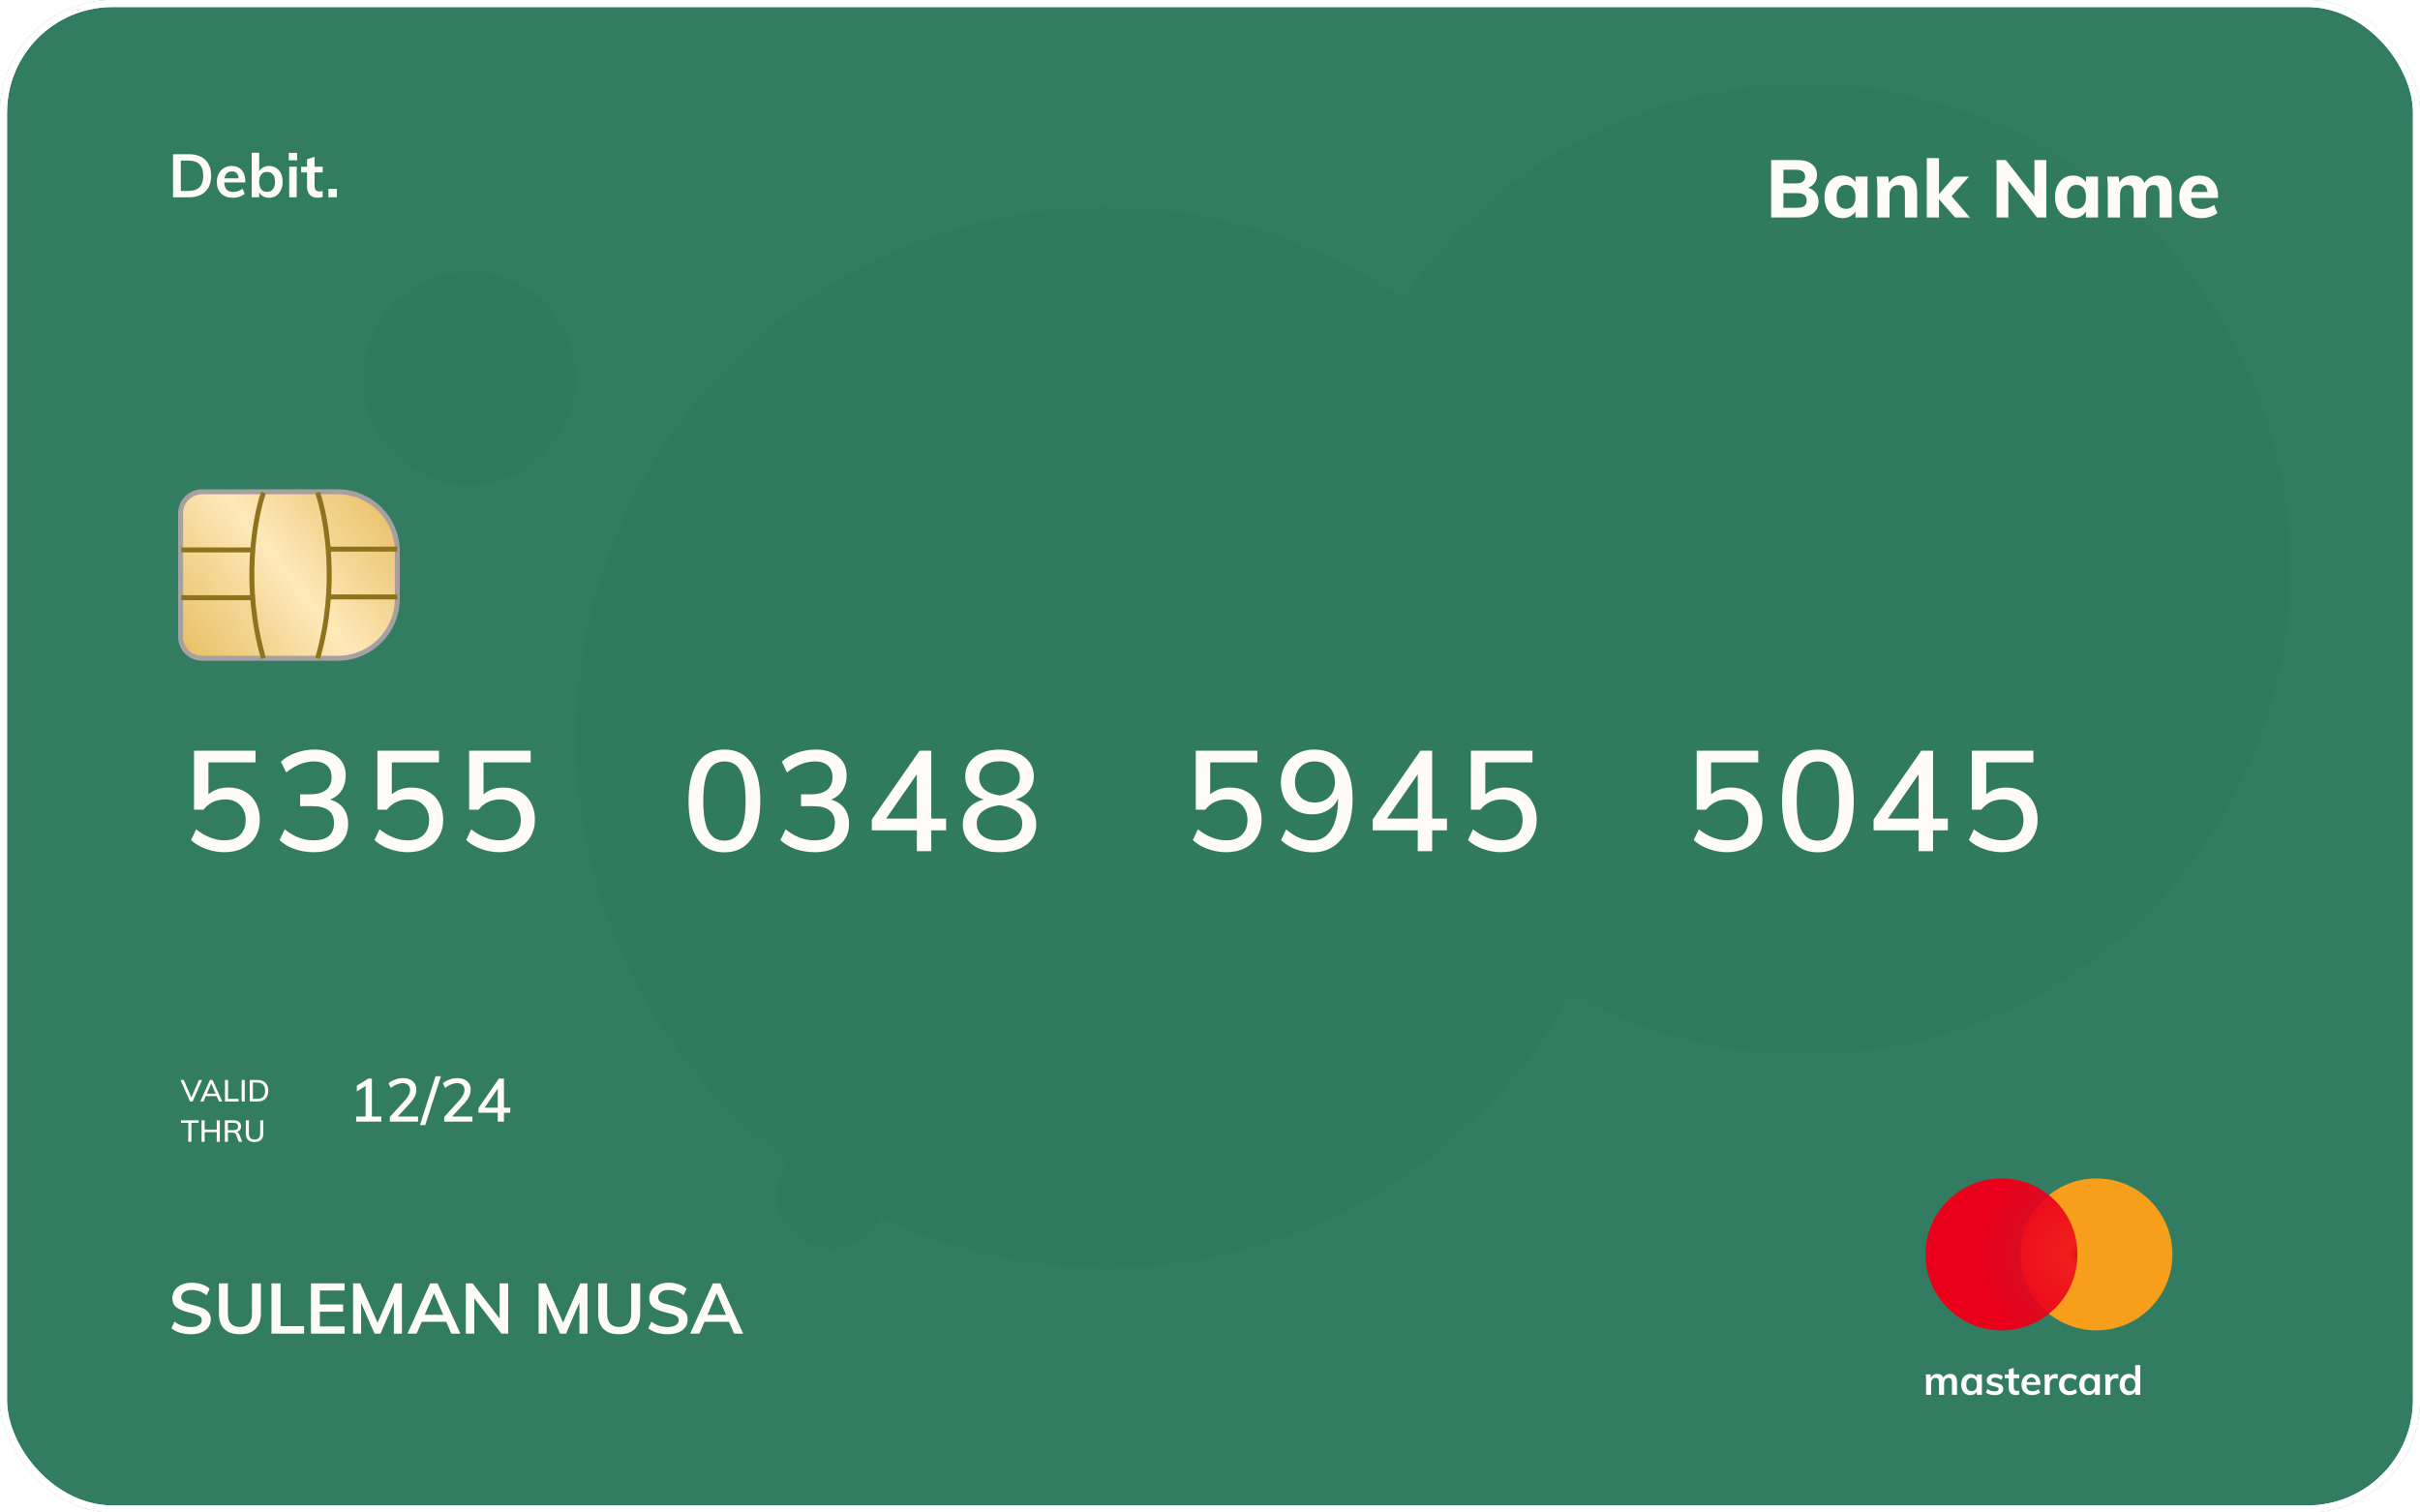 <svg width="120" height="75" viewBox="0 0 120 75" fill="none" xmlns="http://www.w3.org/2000/svg">
<g filter="url(#filter0_b)">
<rect y="-1.52588e-05" width="120" height="75" rx="5.582" fill="#317B60" fill-opacity="0.99"/>
<rect x="0.174" y="0.174" width="119.651" height="74.651" rx="5.408" stroke="white" stroke-width="0.349"/>
<rect x="0.174" y="0.174" width="119.651" height="74.651" rx="5.408" stroke="white" stroke-width="0.349"/>
</g>
<ellipse cx="89.519" cy="28.235" rx="24.064" ry="24.064" fill="#317B60" fill-opacity="0.99"/>
<ellipse cx="54.867" cy="36.578" rx="26.31" ry="26.31" fill="#317B60" fill-opacity="0.99"/>
<ellipse cx="23.262" cy="18.77" rx="5.294" ry="5.294" fill="#317B60" fill-opacity="0.99"/>
<ellipse cx="41.23" cy="59.198" rx="2.727" ry="2.727" fill="#317B60" fill-opacity="0.99"/>
<path d="M8.955 25.452V31.576C8.955 32.165 9.433 32.642 10.022 32.642H16.746C18.378 32.642 19.701 31.319 19.701 29.687V27.34C19.701 25.708 18.378 24.385 16.746 24.385H10.022C9.433 24.385 8.955 24.863 8.955 25.452Z" fill="url(#paint0_linear)" stroke="#A7A0A0" stroke-width="0.246"/>
<path d="M13.064 24.425C12.629 25.676 12.021 29.071 13.064 32.642" stroke="#8D731D" stroke-width="0.246"/>
<path d="M15.75 24.425C16.185 25.676 16.793 29.071 15.75 32.642" stroke="#8D731D" stroke-width="0.246"/>
<path d="M8.995 27.269H12.55" stroke="#8D731D" stroke-width="0.246"/>
<path d="M16.304 27.23H19.701" stroke="#8D731D" stroke-width="0.246"/>
<path d="M8.995 29.64H12.55" stroke="#8D731D" stroke-width="0.246"/>
<path d="M16.304 29.6H19.701" stroke="#8D731D" stroke-width="0.246"/>
<path d="M9.461 66.162C9.27 66.162 9.09 66.136 8.922 66.085C8.756 66.034 8.615 65.96 8.498 65.864L8.652 65.535C8.774 65.626 8.9 65.694 9.03 65.738C9.163 65.78 9.308 65.801 9.464 65.801C9.637 65.801 9.77 65.771 9.863 65.71C9.959 65.65 10.007 65.565 10.007 65.455C10.007 65.362 9.963 65.29 9.874 65.241C9.788 65.19 9.644 65.142 9.443 65.098C9.131 65.03 8.903 64.943 8.761 64.835C8.619 64.728 8.547 64.572 8.547 64.366C8.547 64.219 8.587 64.089 8.666 63.974C8.746 63.86 8.858 63.77 9.002 63.705C9.149 63.64 9.319 63.607 9.51 63.607C9.685 63.607 9.851 63.634 10.007 63.687C10.166 63.739 10.295 63.811 10.395 63.904L10.245 64.233C10.023 64.056 9.778 63.967 9.51 63.967C9.349 63.967 9.222 64.001 9.128 64.069C9.035 64.134 8.988 64.224 8.988 64.338C8.988 64.436 9.029 64.511 9.111 64.562C9.195 64.614 9.337 64.662 9.538 64.706C9.746 64.755 9.915 64.809 10.045 64.867C10.176 64.923 10.276 64.996 10.346 65.087C10.416 65.176 10.451 65.288 10.451 65.423C10.451 65.573 10.412 65.703 10.332 65.815C10.253 65.925 10.139 66.01 9.989 66.071C9.84 66.132 9.664 66.162 9.461 66.162ZM11.899 66.162C11.556 66.162 11.296 66.074 11.118 65.899C10.943 65.722 10.856 65.463 10.856 65.122V63.638H11.3V65.147C11.3 65.362 11.351 65.525 11.451 65.637C11.551 65.747 11.7 65.801 11.899 65.801C12.092 65.801 12.239 65.745 12.34 65.633C12.443 65.521 12.494 65.359 12.494 65.147V63.638H12.938V65.122C12.938 65.461 12.85 65.719 12.672 65.896C12.495 66.073 12.237 66.162 11.899 66.162ZM13.461 63.638H13.912V65.759H15.078V66.13H13.461V63.638ZM15.419 63.638H17.085V63.995H15.86V64.685H17.012V65.042H15.86V65.773H17.085V66.13H15.419V63.638ZM19.93 63.638V66.13H19.531V64.583L18.869 66.13H18.572L17.907 64.601V66.13H17.508V63.638H17.865L18.722 65.588L19.573 63.638H19.93ZM22.13 65.546H20.912L20.66 66.13H20.205L21.332 63.638H21.699L22.83 66.13H22.378L22.13 65.546ZM21.979 65.196L21.521 64.128L21.062 65.196H21.979ZM25.199 63.638V66.13H24.863L23.519 64.384V66.13H23.099V63.638H23.435L24.776 65.381V63.638H25.199ZM29.131 63.638V66.13H28.732V64.583L28.07 66.13H27.773L27.108 64.601V66.13H26.709V63.638H27.066L27.923 65.588L28.774 63.638H29.131ZM30.704 66.162C30.361 66.162 30.101 66.074 29.924 65.899C29.749 65.722 29.662 65.463 29.662 65.122V63.638H30.106V65.147C30.106 65.362 30.156 65.525 30.256 65.637C30.357 65.747 30.506 65.801 30.704 65.801C30.898 65.801 31.045 65.745 31.145 65.633C31.248 65.521 31.299 65.359 31.299 65.147V63.638H31.744V65.122C31.744 65.461 31.655 65.719 31.478 65.896C31.301 66.073 31.043 66.162 30.704 66.162ZM33.11 66.162C32.919 66.162 32.739 66.136 32.571 66.085C32.405 66.034 32.264 65.96 32.147 65.864L32.301 65.535C32.423 65.626 32.549 65.694 32.679 65.738C32.812 65.78 32.957 65.801 33.113 65.801C33.286 65.801 33.419 65.771 33.512 65.71C33.608 65.65 33.656 65.565 33.656 65.455C33.656 65.362 33.611 65.29 33.523 65.241C33.437 65.19 33.293 65.142 33.092 65.098C32.78 65.03 32.552 64.943 32.41 64.835C32.267 64.728 32.196 64.572 32.196 64.366C32.196 64.219 32.236 64.089 32.315 63.974C32.395 63.86 32.507 63.77 32.651 63.705C32.798 63.64 32.968 63.607 33.159 63.607C33.334 63.607 33.499 63.634 33.656 63.687C33.815 63.739 33.944 63.811 34.044 63.904L33.894 64.233C33.672 64.056 33.427 63.967 33.159 63.967C32.998 63.967 32.871 64.001 32.777 64.069C32.684 64.134 32.637 64.224 32.637 64.338C32.637 64.436 32.678 64.511 32.76 64.562C32.844 64.614 32.986 64.662 33.187 64.706C33.395 64.755 33.564 64.809 33.694 64.867C33.825 64.923 33.925 64.996 33.995 65.087C34.065 65.176 34.1 65.288 34.1 65.423C34.1 65.573 34.061 65.703 33.981 65.815C33.902 65.925 33.788 66.01 33.638 66.071C33.489 66.132 33.313 66.162 33.11 66.162ZM36.15 65.546H34.932L34.68 66.13H34.225L35.352 63.638H35.72L36.85 66.13H36.399L36.15 65.546ZM36 65.196L35.541 64.128L35.083 65.196H36Z" fill="#FFFBFB"/>
<path d="M10.023 53.552L9.552 54.62H9.422L8.951 53.552H9.113L9.488 54.425L9.864 53.552H10.023ZM10.745 54.356H10.205L10.091 54.62H9.934L10.409 53.552H10.54L11.017 54.62H10.859L10.745 54.356ZM10.693 54.233L10.475 53.725L10.258 54.233H10.693ZM11.155 53.552H11.31V54.491H11.829V54.62H11.155V53.552ZM11.983 53.552H12.137V54.62H11.983V53.552ZM12.386 53.552H12.759C12.932 53.552 13.066 53.599 13.161 53.692C13.256 53.785 13.304 53.916 13.304 54.085C13.304 54.255 13.256 54.387 13.161 54.481C13.066 54.574 12.932 54.62 12.759 54.62H12.386V53.552ZM12.75 54.491C13.013 54.491 13.145 54.356 13.145 54.085C13.145 53.816 13.013 53.681 12.75 53.681H12.54V54.491H12.75ZM9.335 55.681H8.973V55.552H9.852V55.681H9.491V56.62H9.335V55.681ZM10.901 55.552V56.62H10.747V56.142H10.148V56.62H9.995V55.552H10.148V56.014H10.747V55.552H10.901ZM12.006 56.62H11.842L11.709 56.265C11.695 56.227 11.674 56.201 11.647 56.187C11.62 56.172 11.583 56.164 11.536 56.164H11.302V56.62H11.149V55.552H11.589C11.706 55.552 11.795 55.578 11.857 55.63C11.92 55.682 11.952 55.757 11.952 55.854C11.952 55.924 11.933 55.983 11.896 56.032C11.859 56.081 11.807 56.116 11.739 56.136C11.801 56.147 11.846 56.191 11.874 56.268L12.006 56.62ZM11.571 56.04C11.649 56.04 11.707 56.025 11.745 55.995C11.783 55.964 11.802 55.918 11.802 55.857C11.802 55.796 11.783 55.751 11.745 55.722C11.708 55.692 11.65 55.677 11.571 55.677H11.302V56.04H11.571ZM12.623 56.632C12.481 56.632 12.373 56.595 12.299 56.521C12.226 56.447 12.189 56.339 12.189 56.196V55.552H12.341V56.206C12.341 56.305 12.364 56.38 12.411 56.431C12.459 56.481 12.53 56.506 12.623 56.506C12.715 56.506 12.784 56.481 12.831 56.43C12.879 56.379 12.903 56.304 12.903 56.206V55.552H13.056V56.196C13.056 56.339 13.019 56.447 12.945 56.521C12.872 56.595 12.765 56.632 12.623 56.632Z" fill="#FFFBFB"/>
<path d="M18.909 55.365V55.62H17.661V55.365H18.129V53.853L17.694 54.123V53.838L18.261 53.484H18.441V55.365H18.909ZM20.731 55.365V55.62H19.33V55.389L20.065 54.582C20.159 54.478 20.227 54.384 20.269 54.3C20.313 54.214 20.335 54.129 20.335 54.045C20.335 53.937 20.304 53.855 20.242 53.799C20.18 53.741 20.09 53.712 19.972 53.712C19.774 53.712 19.576 53.79 19.378 53.946L19.267 53.718C19.351 53.64 19.458 53.578 19.588 53.532C19.718 53.484 19.849 53.46 19.981 53.46C20.185 53.46 20.346 53.511 20.464 53.613C20.584 53.715 20.644 53.853 20.644 54.027C20.644 54.151 20.617 54.269 20.563 54.381C20.509 54.491 20.419 54.614 20.293 54.75L19.723 55.365H20.731ZM20.823 55.791L21.597 53.367H21.864L21.087 55.791H20.823ZM23.427 55.365V55.62H22.026V55.389L22.761 54.582C22.855 54.478 22.923 54.384 22.965 54.3C23.009 54.214 23.031 54.129 23.031 54.045C23.031 53.937 23 53.855 22.938 53.799C22.876 53.741 22.786 53.712 22.668 53.712C22.47 53.712 22.272 53.79 22.074 53.946L21.963 53.718C22.047 53.64 22.154 53.578 22.284 53.532C22.414 53.484 22.545 53.46 22.677 53.46C22.881 53.46 23.042 53.511 23.16 53.613C23.28 53.715 23.34 53.853 23.34 54.027C23.34 54.151 23.313 54.269 23.259 54.381C23.205 54.491 23.115 54.614 22.989 54.75L22.419 55.365H23.427ZM25.304 55.176H24.989V55.62H24.683V55.176H23.726V54.945L24.74 53.484H24.989V54.927H25.304V55.176ZM24.683 54.927V53.985L24.029 54.927H24.683Z" fill="#FFFBFB"/>
<path d="M11.322 39.052C11.635 39.052 11.908 39.12 12.141 39.255C12.379 39.386 12.561 39.572 12.687 39.815C12.818 40.053 12.883 40.328 12.883 40.641C12.883 40.963 12.811 41.245 12.666 41.488C12.526 41.731 12.323 41.92 12.057 42.055C11.791 42.19 11.481 42.258 11.126 42.258C10.818 42.258 10.515 42.204 10.216 42.097C9.917 41.99 9.67 41.843 9.474 41.656L9.726 41.124C10.188 41.488 10.657 41.67 11.133 41.67C11.464 41.67 11.721 41.581 11.903 41.404C12.09 41.222 12.183 40.972 12.183 40.655C12.183 40.352 12.09 40.107 11.903 39.92C11.721 39.733 11.476 39.64 11.168 39.64C10.72 39.64 10.361 39.81 10.09 40.151H9.621V37.225H12.673V37.806H10.335V39.388C10.601 39.164 10.93 39.052 11.322 39.052ZM16.366 39.647C16.655 39.731 16.877 39.876 17.031 40.081C17.185 40.286 17.262 40.545 17.262 40.858C17.262 41.292 17.108 41.635 16.8 41.887C16.497 42.134 16.084 42.258 15.561 42.258C15.23 42.258 14.912 42.207 14.609 42.104C14.31 41.997 14.061 41.847 13.86 41.656L14.119 41.124C14.567 41.488 15.041 41.67 15.54 41.67C16.221 41.67 16.562 41.383 16.562 40.809C16.562 40.529 16.474 40.321 16.296 40.186C16.119 40.046 15.851 39.976 15.491 39.976H14.882V39.388H15.379C15.725 39.388 15.988 39.316 16.17 39.171C16.352 39.026 16.443 38.816 16.443 38.541C16.443 38.289 16.366 38.095 16.212 37.96C16.063 37.825 15.851 37.757 15.575 37.757C15.108 37.757 14.646 37.939 14.189 38.303L13.93 37.771C14.126 37.584 14.373 37.437 14.672 37.33C14.976 37.223 15.288 37.169 15.61 37.169C16.077 37.169 16.448 37.286 16.723 37.519C17.003 37.748 17.143 38.058 17.143 38.45C17.143 38.735 17.076 38.982 16.94 39.192C16.805 39.402 16.613 39.554 16.366 39.647ZM20.416 39.052C20.729 39.052 21.002 39.12 21.235 39.255C21.473 39.386 21.655 39.572 21.781 39.815C21.912 40.053 21.977 40.328 21.977 40.641C21.977 40.963 21.905 41.245 21.76 41.488C21.62 41.731 21.417 41.92 21.151 42.055C20.885 42.19 20.575 42.258 20.22 42.258C19.912 42.258 19.609 42.204 19.31 42.097C19.012 41.99 18.764 41.843 18.568 41.656L18.82 41.124C19.282 41.488 19.751 41.67 20.227 41.67C20.559 41.67 20.815 41.581 20.997 41.404C21.184 41.222 21.277 40.972 21.277 40.655C21.277 40.352 21.184 40.107 20.997 39.92C20.815 39.733 20.57 39.64 20.262 39.64C19.814 39.64 19.455 39.81 19.184 40.151H18.715V37.225H21.767V37.806H19.429V39.388C19.695 39.164 20.024 39.052 20.416 39.052ZM24.964 39.052C25.276 39.052 25.549 39.12 25.783 39.255C26.021 39.386 26.203 39.572 26.329 39.815C26.459 40.053 26.525 40.328 26.525 40.641C26.525 40.963 26.452 41.245 26.308 41.488C26.168 41.731 25.965 41.92 25.699 42.055C25.433 42.19 25.122 42.258 24.768 42.258C24.46 42.258 24.156 42.204 23.858 42.097C23.559 41.99 23.312 41.843 23.116 41.656L23.368 41.124C23.83 41.488 24.299 41.67 24.775 41.67C25.106 41.67 25.363 41.581 25.545 41.404C25.731 41.222 25.825 40.972 25.825 40.655C25.825 40.352 25.731 40.107 25.545 39.92C25.363 39.733 25.118 39.64 24.81 39.64C24.362 39.64 24.002 39.81 23.732 40.151H23.263V37.225H26.315V37.806H23.977V39.388C24.243 39.164 24.572 39.052 24.964 39.052ZM35.922 42.265C35.343 42.265 34.902 42.048 34.599 41.614C34.295 41.18 34.144 40.548 34.144 39.717C34.144 38.886 34.295 38.254 34.599 37.82C34.902 37.386 35.343 37.169 35.922 37.169C36.5 37.169 36.941 37.386 37.245 37.82C37.548 38.249 37.7 38.879 37.7 39.71C37.7 40.545 37.548 41.18 37.245 41.614C36.941 42.048 36.5 42.265 35.922 42.265ZM35.922 41.684C36.281 41.684 36.545 41.525 36.713 41.208C36.885 40.886 36.972 40.387 36.972 39.71C36.972 39.033 36.888 38.539 36.72 38.226C36.552 37.913 36.286 37.757 35.922 37.757C35.562 37.757 35.296 37.916 35.124 38.233C34.956 38.546 34.872 39.038 34.872 39.71C34.872 40.387 34.956 40.886 35.124 41.208C35.296 41.525 35.562 41.684 35.922 41.684ZM41.204 39.647C41.493 39.731 41.715 39.876 41.869 40.081C42.023 40.286 42.1 40.545 42.1 40.858C42.1 41.292 41.946 41.635 41.638 41.887C41.334 42.134 40.922 42.258 40.399 42.258C40.068 42.258 39.75 42.207 39.447 42.104C39.148 41.997 38.898 41.847 38.698 41.656L38.957 41.124C39.405 41.488 39.879 41.67 40.378 41.67C41.059 41.67 41.4 41.383 41.4 40.809C41.4 40.529 41.311 40.321 41.134 40.186C40.956 40.046 40.688 39.976 40.329 39.976H39.72V39.388H40.217C40.562 39.388 40.826 39.316 41.008 39.171C41.19 39.026 41.281 38.816 41.281 38.541C41.281 38.289 41.204 38.095 41.05 37.96C40.901 37.825 40.688 37.757 40.413 37.757C39.946 37.757 39.484 37.939 39.027 38.303L38.768 37.771C38.964 37.584 39.211 37.437 39.51 37.33C39.813 37.223 40.126 37.169 40.448 37.169C40.914 37.169 41.285 37.286 41.561 37.519C41.841 37.748 41.981 38.058 41.981 38.45C41.981 38.735 41.913 38.982 41.778 39.192C41.642 39.402 41.451 39.554 41.204 39.647ZM46.913 41.173H46.178V42.209H45.464V41.173H43.231V40.634L45.597 37.225H46.178V40.592H46.913V41.173ZM45.464 40.592V38.394L43.938 40.592H45.464ZM50.361 39.647C50.683 39.736 50.933 39.887 51.11 40.102C51.292 40.317 51.383 40.576 51.383 40.879C51.383 41.308 51.218 41.647 50.886 41.894C50.56 42.137 50.119 42.258 49.563 42.258C49.008 42.258 48.565 42.137 48.233 41.894C47.907 41.647 47.743 41.308 47.743 40.879C47.743 40.571 47.834 40.31 48.016 40.095C48.198 39.88 48.453 39.731 48.779 39.647C48.49 39.554 48.264 39.407 48.1 39.206C47.942 39.005 47.862 38.77 47.862 38.499C47.862 38.233 47.935 38 48.079 37.799C48.224 37.598 48.425 37.444 48.681 37.337C48.938 37.225 49.232 37.169 49.563 37.169C49.895 37.169 50.189 37.225 50.445 37.337C50.702 37.444 50.903 37.598 51.047 37.799C51.192 38 51.264 38.233 51.264 38.499C51.264 38.77 51.185 39.008 51.026 39.213C50.868 39.414 50.646 39.558 50.361 39.647ZM48.555 38.562C48.555 38.805 48.646 39.003 48.828 39.157C49.01 39.306 49.255 39.402 49.563 39.444C49.871 39.402 50.116 39.306 50.298 39.157C50.48 39.003 50.571 38.805 50.571 38.562C50.571 38.305 50.48 38.107 50.298 37.967C50.121 37.822 49.876 37.75 49.563 37.75C49.251 37.75 49.003 37.822 48.821 37.967C48.644 38.107 48.555 38.305 48.555 38.562ZM49.563 41.677C49.923 41.677 50.2 41.605 50.396 41.46C50.592 41.315 50.69 41.105 50.69 40.83C50.69 40.573 50.588 40.37 50.382 40.221C50.182 40.067 49.909 39.969 49.563 39.927C49.218 39.969 48.943 40.067 48.737 40.221C48.537 40.37 48.436 40.573 48.436 40.83C48.436 41.105 48.534 41.315 48.73 41.46C48.926 41.605 49.204 41.677 49.563 41.677ZM60.997 39.052C61.31 39.052 61.583 39.12 61.816 39.255C62.054 39.386 62.236 39.572 62.362 39.815C62.493 40.053 62.558 40.328 62.558 40.641C62.558 40.963 62.486 41.245 62.341 41.488C62.201 41.731 61.998 41.92 61.732 42.055C61.466 42.19 61.156 42.258 60.801 42.258C60.493 42.258 60.19 42.204 59.891 42.097C59.593 41.99 59.345 41.843 59.149 41.656L59.401 41.124C59.863 41.488 60.332 41.67 60.808 41.67C61.14 41.67 61.396 41.581 61.578 41.404C61.765 41.222 61.858 40.972 61.858 40.655C61.858 40.352 61.765 40.107 61.578 39.92C61.396 39.733 61.151 39.64 60.843 39.64C60.395 39.64 60.036 39.81 59.765 40.151H59.296V37.225H62.348V37.806H60.01V39.388C60.276 39.164 60.605 39.052 60.997 39.052ZM65.153 37.169C65.769 37.169 66.242 37.379 66.573 37.799C66.905 38.219 67.07 38.821 67.07 39.605C67.07 40.16 66.991 40.639 66.832 41.04C66.678 41.437 66.452 41.74 66.153 41.95C65.859 42.16 65.507 42.265 65.097 42.265C64.802 42.265 64.518 42.214 64.243 42.111C63.967 42.004 63.727 41.854 63.522 41.663L63.773 41.131C64.007 41.322 64.228 41.462 64.439 41.551C64.653 41.635 64.865 41.677 65.076 41.677C65.481 41.677 65.794 41.5 66.013 41.145C66.237 40.786 66.35 40.277 66.35 39.619V39.598C66.247 39.841 66.079 40.032 65.846 40.172C65.617 40.312 65.353 40.382 65.055 40.382C64.756 40.382 64.49 40.317 64.257 40.186C64.023 40.051 63.841 39.864 63.711 39.626C63.58 39.383 63.514 39.106 63.514 38.793C63.514 38.48 63.584 38.203 63.724 37.96C63.864 37.713 64.058 37.519 64.305 37.379C64.558 37.239 64.84 37.169 65.153 37.169ZM65.188 39.794C65.486 39.794 65.729 39.701 65.915 39.514C66.102 39.323 66.195 39.078 66.195 38.779C66.195 38.476 66.102 38.231 65.915 38.044C65.729 37.853 65.486 37.757 65.188 37.757C64.894 37.757 64.658 37.85 64.481 38.037C64.303 38.224 64.215 38.471 64.215 38.779C64.215 39.082 64.303 39.327 64.481 39.514C64.662 39.701 64.898 39.794 65.188 39.794ZM71.751 41.173H71.016V42.209H70.302V41.173H68.069V40.634L70.435 37.225H71.016V40.592H71.751V41.173ZM70.302 40.592V38.394L68.776 40.592H70.302ZM74.639 39.052C74.952 39.052 75.225 39.12 75.458 39.255C75.696 39.386 75.878 39.572 76.004 39.815C76.135 40.053 76.2 40.328 76.2 40.641C76.2 40.963 76.128 41.245 75.983 41.488C75.843 41.731 75.64 41.92 75.374 42.055C75.108 42.19 74.798 42.258 74.443 42.258C74.135 42.258 73.832 42.204 73.533 42.097C73.234 41.99 72.987 41.843 72.791 41.656L73.043 41.124C73.505 41.488 73.974 41.67 74.45 41.67C74.781 41.67 75.038 41.581 75.22 41.404C75.407 41.222 75.5 40.972 75.5 40.655C75.5 40.352 75.407 40.107 75.22 39.92C75.038 39.733 74.793 39.64 74.485 39.64C74.037 39.64 73.678 39.81 73.407 40.151H72.938V37.225H75.99V37.806H73.652V39.388C73.918 39.164 74.247 39.052 74.639 39.052ZM85.835 39.052C86.148 39.052 86.421 39.12 86.654 39.255C86.892 39.386 87.074 39.572 87.2 39.815C87.331 40.053 87.396 40.328 87.396 40.641C87.396 40.963 87.324 41.245 87.179 41.488C87.039 41.731 86.836 41.92 86.57 42.055C86.304 42.19 85.994 42.258 85.639 42.258C85.331 42.258 85.028 42.204 84.729 42.097C84.43 41.99 84.183 41.843 83.987 41.656L84.239 41.124C84.701 41.488 85.17 41.67 85.646 41.67C85.977 41.67 86.234 41.581 86.416 41.404C86.603 41.222 86.696 40.972 86.696 40.655C86.696 40.352 86.603 40.107 86.416 39.92C86.234 39.733 85.989 39.64 85.681 39.64C85.233 39.64 84.874 39.81 84.603 40.151H84.134V37.225H87.186V37.806H84.848V39.388C85.114 39.164 85.443 39.052 85.835 39.052ZM90.144 42.265C89.566 42.265 89.125 42.048 88.821 41.614C88.518 41.18 88.366 40.548 88.366 39.717C88.366 38.886 88.518 38.254 88.821 37.82C89.125 37.386 89.566 37.169 90.144 37.169C90.723 37.169 91.164 37.386 91.467 37.82C91.771 38.249 91.922 38.879 91.922 39.71C91.922 40.545 91.771 41.18 91.467 41.614C91.164 42.048 90.723 42.265 90.144 42.265ZM90.144 41.684C90.504 41.684 90.767 41.525 90.935 41.208C91.108 40.886 91.194 40.387 91.194 39.71C91.194 39.033 91.11 38.539 90.942 38.226C90.774 37.913 90.508 37.757 90.144 37.757C89.785 37.757 89.519 37.916 89.346 38.233C89.178 38.546 89.094 39.038 89.094 39.71C89.094 40.387 89.178 40.886 89.346 41.208C89.519 41.525 89.785 41.684 90.144 41.684ZM96.588 41.173H95.853V42.209H95.139V41.173H92.906V40.634L95.272 37.225H95.853V40.592H96.588V41.173ZM95.139 40.592V38.394L93.614 40.592H95.139ZM99.477 39.052C99.789 39.052 100.062 39.12 100.296 39.255C100.534 39.386 100.716 39.572 100.842 39.815C100.972 40.053 101.038 40.328 101.038 40.641C101.038 40.963 100.965 41.245 100.821 41.488C100.681 41.731 100.478 41.92 100.212 42.055C99.946 42.19 99.635 42.258 99.281 42.258C98.973 42.258 98.669 42.204 98.371 42.097C98.072 41.99 97.825 41.843 97.629 41.656L97.881 41.124C98.343 41.488 98.812 41.67 99.288 41.67C99.619 41.67 99.876 41.581 100.058 41.404C100.244 41.222 100.338 40.972 100.338 40.655C100.338 40.352 100.244 40.107 100.058 39.92C99.876 39.733 99.631 39.64 99.323 39.64C98.875 39.64 98.515 39.81 98.245 40.151H97.776V37.225H100.828V37.806H98.49V39.388C98.756 39.164 99.085 39.052 99.477 39.052Z" fill="#FFFBFB"/>
<path d="M89.654 9.311C89.819 9.359 89.947 9.443 90.038 9.563C90.129 9.683 90.174 9.829 90.174 10.003C90.174 10.243 90.085 10.433 89.906 10.575C89.727 10.713 89.484 10.783 89.178 10.783H87.826V7.935H89.138C89.434 7.935 89.667 8.001 89.838 8.135C90.011 8.265 90.098 8.445 90.098 8.675C90.098 8.824 90.058 8.955 89.978 9.067C89.9 9.179 89.793 9.26 89.654 9.311ZM88.434 9.095H89.034C89.194 9.095 89.312 9.068 89.39 9.015C89.47 8.959 89.51 8.873 89.51 8.759C89.51 8.641 89.47 8.555 89.39 8.499C89.312 8.443 89.194 8.415 89.034 8.415H88.434V9.095ZM89.106 10.303C89.274 10.303 89.395 10.275 89.47 10.219C89.547 10.16 89.586 10.068 89.586 9.943C89.586 9.815 89.547 9.721 89.47 9.663C89.395 9.604 89.274 9.575 89.106 9.575H88.434V10.303H89.106ZM92.603 8.755V10.783H92.007V10.483C91.946 10.587 91.859 10.668 91.747 10.727C91.635 10.785 91.508 10.815 91.367 10.815C91.191 10.815 91.035 10.772 90.899 10.687C90.766 10.601 90.66 10.48 90.583 10.323C90.508 10.163 90.471 9.979 90.471 9.771C90.471 9.563 90.508 9.377 90.583 9.215C90.66 9.052 90.767 8.927 90.903 8.839C91.039 8.748 91.194 8.703 91.367 8.703C91.508 8.703 91.635 8.733 91.747 8.795C91.859 8.856 91.946 8.939 92.007 9.043V8.755H92.603ZM91.543 10.355C91.692 10.355 91.807 10.304 91.887 10.203C91.967 10.101 92.007 9.955 92.007 9.763C92.007 9.571 91.967 9.424 91.887 9.323C91.807 9.219 91.692 9.167 91.543 9.167C91.394 9.167 91.278 9.22 91.195 9.327C91.112 9.433 91.071 9.581 91.071 9.771C91.071 9.96 91.111 10.105 91.191 10.207C91.274 10.305 91.391 10.355 91.543 10.355ZM94.343 8.703C94.823 8.703 95.062 8.987 95.062 9.555V10.783H94.459V9.583C94.459 9.441 94.432 9.339 94.379 9.275C94.328 9.208 94.246 9.175 94.135 9.175C94.001 9.175 93.894 9.217 93.814 9.303C93.734 9.388 93.695 9.503 93.695 9.647V10.783H93.091V9.335C93.091 9.119 93.08 8.925 93.058 8.755H93.626L93.666 9.075C93.739 8.955 93.832 8.863 93.947 8.799C94.064 8.735 94.196 8.703 94.343 8.703ZM96.944 10.783L96.148 9.875V10.783H95.544V7.839H96.148V9.627L96.908 8.759H97.632L96.772 9.731L97.684 10.783H96.944ZM101.47 7.935V10.783H101.006L99.586 8.967V10.783H99.002V7.935H99.462L100.882 9.747V7.935H101.47ZM104.033 8.755V10.783H103.437V10.483C103.375 10.587 103.289 10.668 103.177 10.727C103.065 10.785 102.938 10.815 102.797 10.815C102.621 10.815 102.465 10.772 102.329 10.687C102.195 10.601 102.09 10.48 102.013 10.323C101.938 10.163 101.901 9.979 101.901 9.771C101.901 9.563 101.938 9.377 102.013 9.215C102.09 9.052 102.197 8.927 102.333 8.839C102.469 8.748 102.623 8.703 102.797 8.703C102.938 8.703 103.065 8.733 103.177 8.795C103.289 8.856 103.375 8.939 103.437 9.043V8.755H104.033ZM102.973 10.355C103.122 10.355 103.237 10.304 103.317 10.203C103.397 10.101 103.437 9.955 103.437 9.763C103.437 9.571 103.397 9.424 103.317 9.323C103.237 9.219 103.122 9.167 102.973 9.167C102.823 9.167 102.707 9.22 102.625 9.327C102.542 9.433 102.501 9.581 102.501 9.771C102.501 9.96 102.541 10.105 102.621 10.207C102.703 10.305 102.821 10.355 102.973 10.355ZM107 8.703C107.232 8.703 107.404 8.773 107.516 8.915C107.631 9.053 107.688 9.267 107.688 9.555V10.783H107.084V9.575C107.084 9.433 107.062 9.332 107.016 9.271C106.971 9.207 106.896 9.175 106.792 9.175C106.67 9.175 106.575 9.217 106.508 9.303C106.442 9.388 106.408 9.508 106.408 9.663V10.783H105.804V9.575C105.804 9.436 105.78 9.335 105.732 9.271C105.687 9.207 105.614 9.175 105.512 9.175C105.39 9.175 105.294 9.217 105.224 9.303C105.158 9.388 105.124 9.508 105.124 9.663V10.783H104.52V9.335C104.52 9.119 104.51 8.925 104.488 8.755H105.056L105.092 9.059C105.154 8.944 105.239 8.856 105.348 8.795C105.46 8.733 105.588 8.703 105.732 8.703C106.034 8.703 106.234 8.828 106.332 9.079C106.399 8.964 106.491 8.873 106.608 8.807C106.728 8.737 106.859 8.703 107 8.703ZM109.985 9.819H108.649C108.659 10.008 108.709 10.147 108.797 10.235C108.885 10.32 109.015 10.363 109.189 10.363C109.293 10.363 109.397 10.345 109.501 10.311C109.605 10.276 109.701 10.225 109.789 10.159L109.949 10.567C109.853 10.644 109.733 10.705 109.589 10.751C109.447 10.793 109.305 10.815 109.161 10.815C108.819 10.815 108.551 10.721 108.357 10.535C108.162 10.345 108.065 10.088 108.065 9.763C108.065 9.557 108.106 9.375 108.189 9.215C108.274 9.052 108.393 8.927 108.545 8.839C108.697 8.748 108.869 8.703 109.061 8.703C109.346 8.703 109.571 8.796 109.737 8.983C109.902 9.167 109.985 9.416 109.985 9.731V9.819ZM109.077 9.127C108.962 9.127 108.869 9.16 108.797 9.227C108.727 9.293 108.682 9.391 108.661 9.519H109.465C109.433 9.257 109.303 9.127 109.077 9.127Z" fill="#FFFBFB"/>
<path d="M8.579 7.647H9.365C9.715 7.647 9.986 7.74 10.178 7.926C10.372 8.112 10.469 8.374 10.469 8.712C10.469 9.052 10.372 9.316 10.178 9.504C9.986 9.69 9.715 9.783 9.365 9.783H8.579V7.647ZM9.341 9.468C9.833 9.468 10.079 9.216 10.079 8.712C10.079 8.212 9.833 7.962 9.341 7.962H8.966V9.468H9.341ZM12.163 9.045H11.119C11.127 9.207 11.167 9.327 11.239 9.405C11.313 9.481 11.422 9.519 11.566 9.519C11.732 9.519 11.886 9.465 12.028 9.357L12.136 9.615C12.064 9.673 11.975 9.72 11.869 9.756C11.765 9.79 11.659 9.807 11.551 9.807C11.303 9.807 11.108 9.737 10.966 9.597C10.824 9.457 10.753 9.265 10.753 9.021C10.753 8.867 10.784 8.73 10.846 8.61C10.908 8.49 10.995 8.397 11.107 8.331C11.219 8.263 11.346 8.229 11.488 8.229C11.696 8.229 11.86 8.297 11.98 8.433C12.102 8.567 12.163 8.752 12.163 8.988V9.045ZM11.497 8.499C11.397 8.499 11.315 8.529 11.251 8.589C11.189 8.647 11.149 8.732 11.131 8.844H11.836C11.824 8.73 11.789 8.644 11.731 8.586C11.675 8.528 11.597 8.499 11.497 8.499ZM13.345 8.229C13.477 8.229 13.593 8.262 13.693 8.328C13.795 8.392 13.874 8.483 13.93 8.601C13.986 8.719 14.014 8.856 14.014 9.012C14.014 9.168 13.985 9.307 13.927 9.429C13.871 9.549 13.792 9.642 13.69 9.708C13.59 9.774 13.475 9.807 13.345 9.807C13.233 9.807 13.133 9.783 13.045 9.735C12.959 9.687 12.894 9.62 12.85 9.534V9.783H12.481V7.575H12.853V8.496C12.899 8.412 12.965 8.347 13.051 8.301C13.137 8.253 13.235 8.229 13.345 8.229ZM13.246 9.513C13.37 9.513 13.466 9.469 13.534 9.381C13.602 9.293 13.636 9.17 13.636 9.012C13.636 8.856 13.602 8.736 13.534 8.652C13.466 8.566 13.369 8.523 13.243 8.523C13.117 8.523 13.02 8.566 12.952 8.652C12.884 8.738 12.85 8.86 12.85 9.018C12.85 9.178 12.884 9.301 12.952 9.387C13.02 9.471 13.118 9.513 13.246 9.513ZM14.341 8.268H14.713V9.783H14.341V8.268ZM14.734 7.581V7.95H14.317V7.581H14.734ZM15.6 8.55V9.228C15.6 9.406 15.683 9.495 15.849 9.495C15.895 9.495 15.945 9.487 15.999 9.471V9.768C15.933 9.792 15.853 9.804 15.759 9.804C15.587 9.804 15.455 9.756 15.363 9.66C15.271 9.564 15.225 9.426 15.225 9.246V8.55H14.934V8.268H15.225V7.899L15.6 7.773V8.268H16.002V8.55H15.6ZM16.705 9.363V9.783H16.285V9.363H16.705Z" fill="#FFFBFB"/>
<ellipse cx="103.956" cy="62.203" rx="3.768" ry="3.768" fill="#F79E1B"/>
<circle cx="99.246" cy="62.203" r="3.768" fill="url(#paint1_radial)"/>
<path d="M96.701 68.128C96.816 68.128 96.901 68.163 96.957 68.232C97.013 68.3 97.041 68.404 97.041 68.544V69.164H96.791V68.552C96.791 68.472 96.778 68.415 96.751 68.38C96.726 68.344 96.683 68.326 96.623 68.326C96.554 68.326 96.499 68.351 96.459 68.4C96.42 68.448 96.401 68.515 96.401 68.6V69.164H96.151V68.552C96.151 68.474 96.137 68.416 96.109 68.38C96.082 68.344 96.04 68.326 95.981 68.326C95.912 68.326 95.857 68.351 95.817 68.4C95.777 68.448 95.757 68.515 95.757 68.6V69.164H95.509V68.44C95.509 68.334 95.504 68.238 95.493 68.154H95.727L95.745 68.314C95.774 68.254 95.816 68.208 95.871 68.176C95.927 68.144 95.991 68.128 96.063 68.128C96.218 68.128 96.318 68.192 96.365 68.32C96.397 68.26 96.442 68.213 96.501 68.18C96.561 68.145 96.628 68.128 96.701 68.128ZM98.274 68.154V69.164H98.028V69.002C97.997 69.058 97.953 69.102 97.896 69.134C97.838 69.165 97.773 69.18 97.7 69.18C97.612 69.18 97.534 69.159 97.466 69.116C97.398 69.073 97.345 69.013 97.308 68.934C97.27 68.856 97.252 68.764 97.252 68.66C97.252 68.556 97.27 68.464 97.308 68.384C97.347 68.303 97.4 68.24 97.468 68.196C97.536 68.151 97.613 68.128 97.7 68.128C97.773 68.128 97.838 68.144 97.896 68.176C97.953 68.207 97.997 68.25 98.028 68.306V68.154H98.274ZM97.768 68.984C97.85 68.984 97.915 68.956 97.96 68.898C98.005 68.841 98.028 68.76 98.028 68.656C98.028 68.549 98.005 68.468 97.96 68.41C97.915 68.353 97.85 68.324 97.766 68.324C97.683 68.324 97.618 68.354 97.572 68.414C97.526 68.473 97.504 68.555 97.504 68.66C97.504 68.764 97.526 68.844 97.572 68.9C97.618 68.956 97.684 68.984 97.768 68.984ZM98.916 69.18C98.734 69.18 98.588 69.138 98.48 69.052L98.55 68.876C98.658 68.956 98.781 68.996 98.92 68.996C98.98 68.996 99.026 68.986 99.058 68.966C99.091 68.946 99.108 68.918 99.108 68.882C99.108 68.852 99.097 68.828 99.074 68.81C99.052 68.791 99.013 68.775 98.958 68.762L98.79 68.724C98.606 68.684 98.514 68.59 98.514 68.442C98.514 68.381 98.531 68.327 98.566 68.28C98.601 68.232 98.65 68.195 98.712 68.168C98.775 68.141 98.847 68.128 98.93 68.128C99.002 68.128 99.072 68.139 99.138 68.162C99.205 68.183 99.263 68.215 99.314 68.256L99.24 68.426C99.139 68.352 99.035 68.314 98.928 68.314C98.871 68.314 98.826 68.325 98.794 68.346C98.762 68.368 98.746 68.397 98.746 68.434C98.746 68.463 98.755 68.487 98.774 68.504C98.794 68.522 98.828 68.536 98.874 68.548L99.046 68.586C99.146 68.609 99.219 68.644 99.264 68.692C99.311 68.739 99.334 68.8 99.334 68.876C99.334 68.969 99.297 69.043 99.222 69.098C99.147 69.153 99.046 69.18 98.916 69.18ZM99.856 68.342V68.794C99.856 68.913 99.912 68.972 100.022 68.972C100.053 68.972 100.086 68.967 100.122 68.956V69.154C100.078 69.17 100.025 69.178 99.962 69.178C99.848 69.178 99.76 69.146 99.698 69.082C99.637 69.018 99.606 68.926 99.606 68.806V68.342H99.412V68.154H99.606V67.908L99.856 67.824V68.154H100.124V68.342H99.856ZM101.18 68.672H100.484C100.489 68.78 100.516 68.86 100.564 68.912C100.613 68.963 100.686 68.988 100.782 68.988C100.893 68.988 100.995 68.952 101.09 68.88L101.162 69.052C101.114 69.091 101.055 69.122 100.984 69.146C100.915 69.169 100.844 69.18 100.772 69.18C100.607 69.18 100.477 69.133 100.382 69.04C100.287 68.947 100.24 68.819 100.24 68.656C100.24 68.553 100.261 68.462 100.302 68.382C100.343 68.302 100.401 68.24 100.476 68.196C100.551 68.151 100.635 68.128 100.73 68.128C100.869 68.128 100.978 68.174 101.058 68.264C101.139 68.353 101.18 68.477 101.18 68.634V68.672ZM100.736 68.308C100.669 68.308 100.615 68.328 100.572 68.368C100.531 68.407 100.504 68.463 100.492 68.538H100.962C100.954 68.462 100.931 68.405 100.892 68.366C100.855 68.328 100.803 68.308 100.736 68.308ZM101.936 68.13C101.975 68.13 102.008 68.135 102.036 68.146L102.034 68.374C101.991 68.357 101.947 68.348 101.902 68.348C101.817 68.348 101.751 68.373 101.706 68.422C101.662 68.472 101.64 68.537 101.64 68.618V69.164H101.392V68.44C101.392 68.334 101.387 68.238 101.376 68.154H101.61L101.63 68.332C101.655 68.267 101.695 68.217 101.75 68.182C101.805 68.147 101.867 68.13 101.936 68.13ZM102.614 69.18C102.508 69.18 102.417 69.159 102.34 69.116C102.262 69.073 102.203 69.013 102.162 68.936C102.12 68.858 102.1 68.766 102.1 68.66C102.1 68.555 102.121 68.462 102.164 68.382C102.208 68.302 102.269 68.24 102.348 68.196C102.428 68.151 102.52 68.128 102.624 68.128C102.696 68.128 102.765 68.139 102.832 68.162C102.9 68.185 102.954 68.216 102.994 68.256L102.924 68.432C102.881 68.397 102.836 68.371 102.788 68.354C102.74 68.335 102.692 68.326 102.646 68.326C102.555 68.326 102.484 68.355 102.434 68.412C102.383 68.468 102.358 68.549 102.358 68.656C102.358 68.763 102.382 68.844 102.432 68.9C102.482 68.956 102.554 68.984 102.646 68.984C102.692 68.984 102.74 68.975 102.788 68.956C102.836 68.938 102.881 68.911 102.924 68.876L102.994 69.052C102.951 69.092 102.896 69.124 102.828 69.146C102.76 69.169 102.688 69.18 102.614 69.18ZM104.127 68.154V69.164H103.881V69.002C103.851 69.058 103.807 69.102 103.749 69.134C103.692 69.165 103.627 69.18 103.553 69.18C103.465 69.18 103.387 69.159 103.319 69.116C103.251 69.073 103.199 69.013 103.161 68.934C103.124 68.856 103.105 68.764 103.105 68.66C103.105 68.556 103.124 68.464 103.161 68.384C103.2 68.303 103.253 68.24 103.321 68.196C103.389 68.151 103.467 68.128 103.553 68.128C103.627 68.128 103.692 68.144 103.749 68.176C103.807 68.207 103.851 68.25 103.881 68.306V68.154H104.127ZM103.621 68.984C103.704 68.984 103.768 68.956 103.813 68.898C103.859 68.841 103.881 68.76 103.881 68.656C103.881 68.549 103.859 68.468 103.813 68.41C103.768 68.353 103.703 68.324 103.619 68.324C103.537 68.324 103.472 68.354 103.425 68.414C103.38 68.473 103.357 68.555 103.357 68.66C103.357 68.764 103.38 68.844 103.425 68.9C103.472 68.956 103.537 68.984 103.621 68.984ZM104.944 68.13C104.982 68.13 105.016 68.135 105.044 68.146L105.042 68.374C104.999 68.357 104.955 68.348 104.91 68.348C104.824 68.348 104.759 68.373 104.714 68.422C104.67 68.472 104.648 68.537 104.648 68.618V69.164H104.4V68.44C104.4 68.334 104.394 68.238 104.384 68.154H104.618L104.638 68.332C104.663 68.267 104.703 68.217 104.758 68.182C104.812 68.147 104.874 68.13 104.944 68.13ZM106.129 67.692V69.164H105.883V69.002C105.853 69.058 105.809 69.102 105.751 69.134C105.694 69.165 105.629 69.18 105.555 69.18C105.469 69.18 105.391 69.158 105.323 69.114C105.255 69.07 105.202 69.008 105.163 68.928C105.126 68.847 105.107 68.754 105.107 68.65C105.107 68.546 105.126 68.455 105.163 68.376C105.201 68.297 105.253 68.237 105.321 68.194C105.389 68.15 105.467 68.128 105.555 68.128C105.627 68.128 105.691 68.144 105.747 68.174C105.805 68.204 105.849 68.246 105.879 68.3V67.692H106.129ZM105.621 68.984C105.704 68.984 105.768 68.956 105.813 68.898C105.86 68.841 105.883 68.76 105.883 68.654C105.883 68.549 105.861 68.468 105.815 68.41C105.77 68.353 105.706 68.324 105.623 68.324C105.539 68.324 105.474 68.353 105.427 68.41C105.382 68.466 105.359 68.546 105.359 68.65C105.359 68.755 105.382 68.838 105.427 68.896C105.474 68.955 105.539 68.984 105.621 68.984Z" fill="white"/>
<defs>
<filter id="filter0_b" x="-17.444" y="-17.444" width="154.888" height="109.888" filterUnits="userSpaceOnUse" color-interpolation-filters="sRGB">
<feFlood flood-opacity="0" result="BackgroundImageFix"/>
<feGaussianBlur in="BackgroundImage" stdDeviation="8.722"/>
<feComposite in2="SourceAlpha" operator="in" result="effect1_backgroundBlur"/>
<feBlend mode="normal" in="SourceGraphic" in2="effect1_backgroundBlur" result="shape"/>
</filter>
<linearGradient id="paint0_linear" x1="19.572" y1="24.396" x2="8.984" y2="32.738" gradientUnits="userSpaceOnUse">
<stop stop-color="#E7BD61"/>
<stop offset="0.496" stop-color="#FEE9BA"/>
<stop offset="1" stop-color="#E7BD61"/>
</linearGradient>
<radialGradient id="paint1_radial" cx="0" cy="0" r="1" gradientUnits="userSpaceOnUse" gradientTransform="translate(103.014 62.203) rotate(-180) scale(5.102)">
<stop stop-color="#EB001B" stop-opacity="0.92"/>
<stop offset="0.11" stop-color="#EB001B" stop-opacity="0.803"/>
<stop offset="1" stop-color="#EB001B"/>
</radialGradient>
</defs>
</svg>
